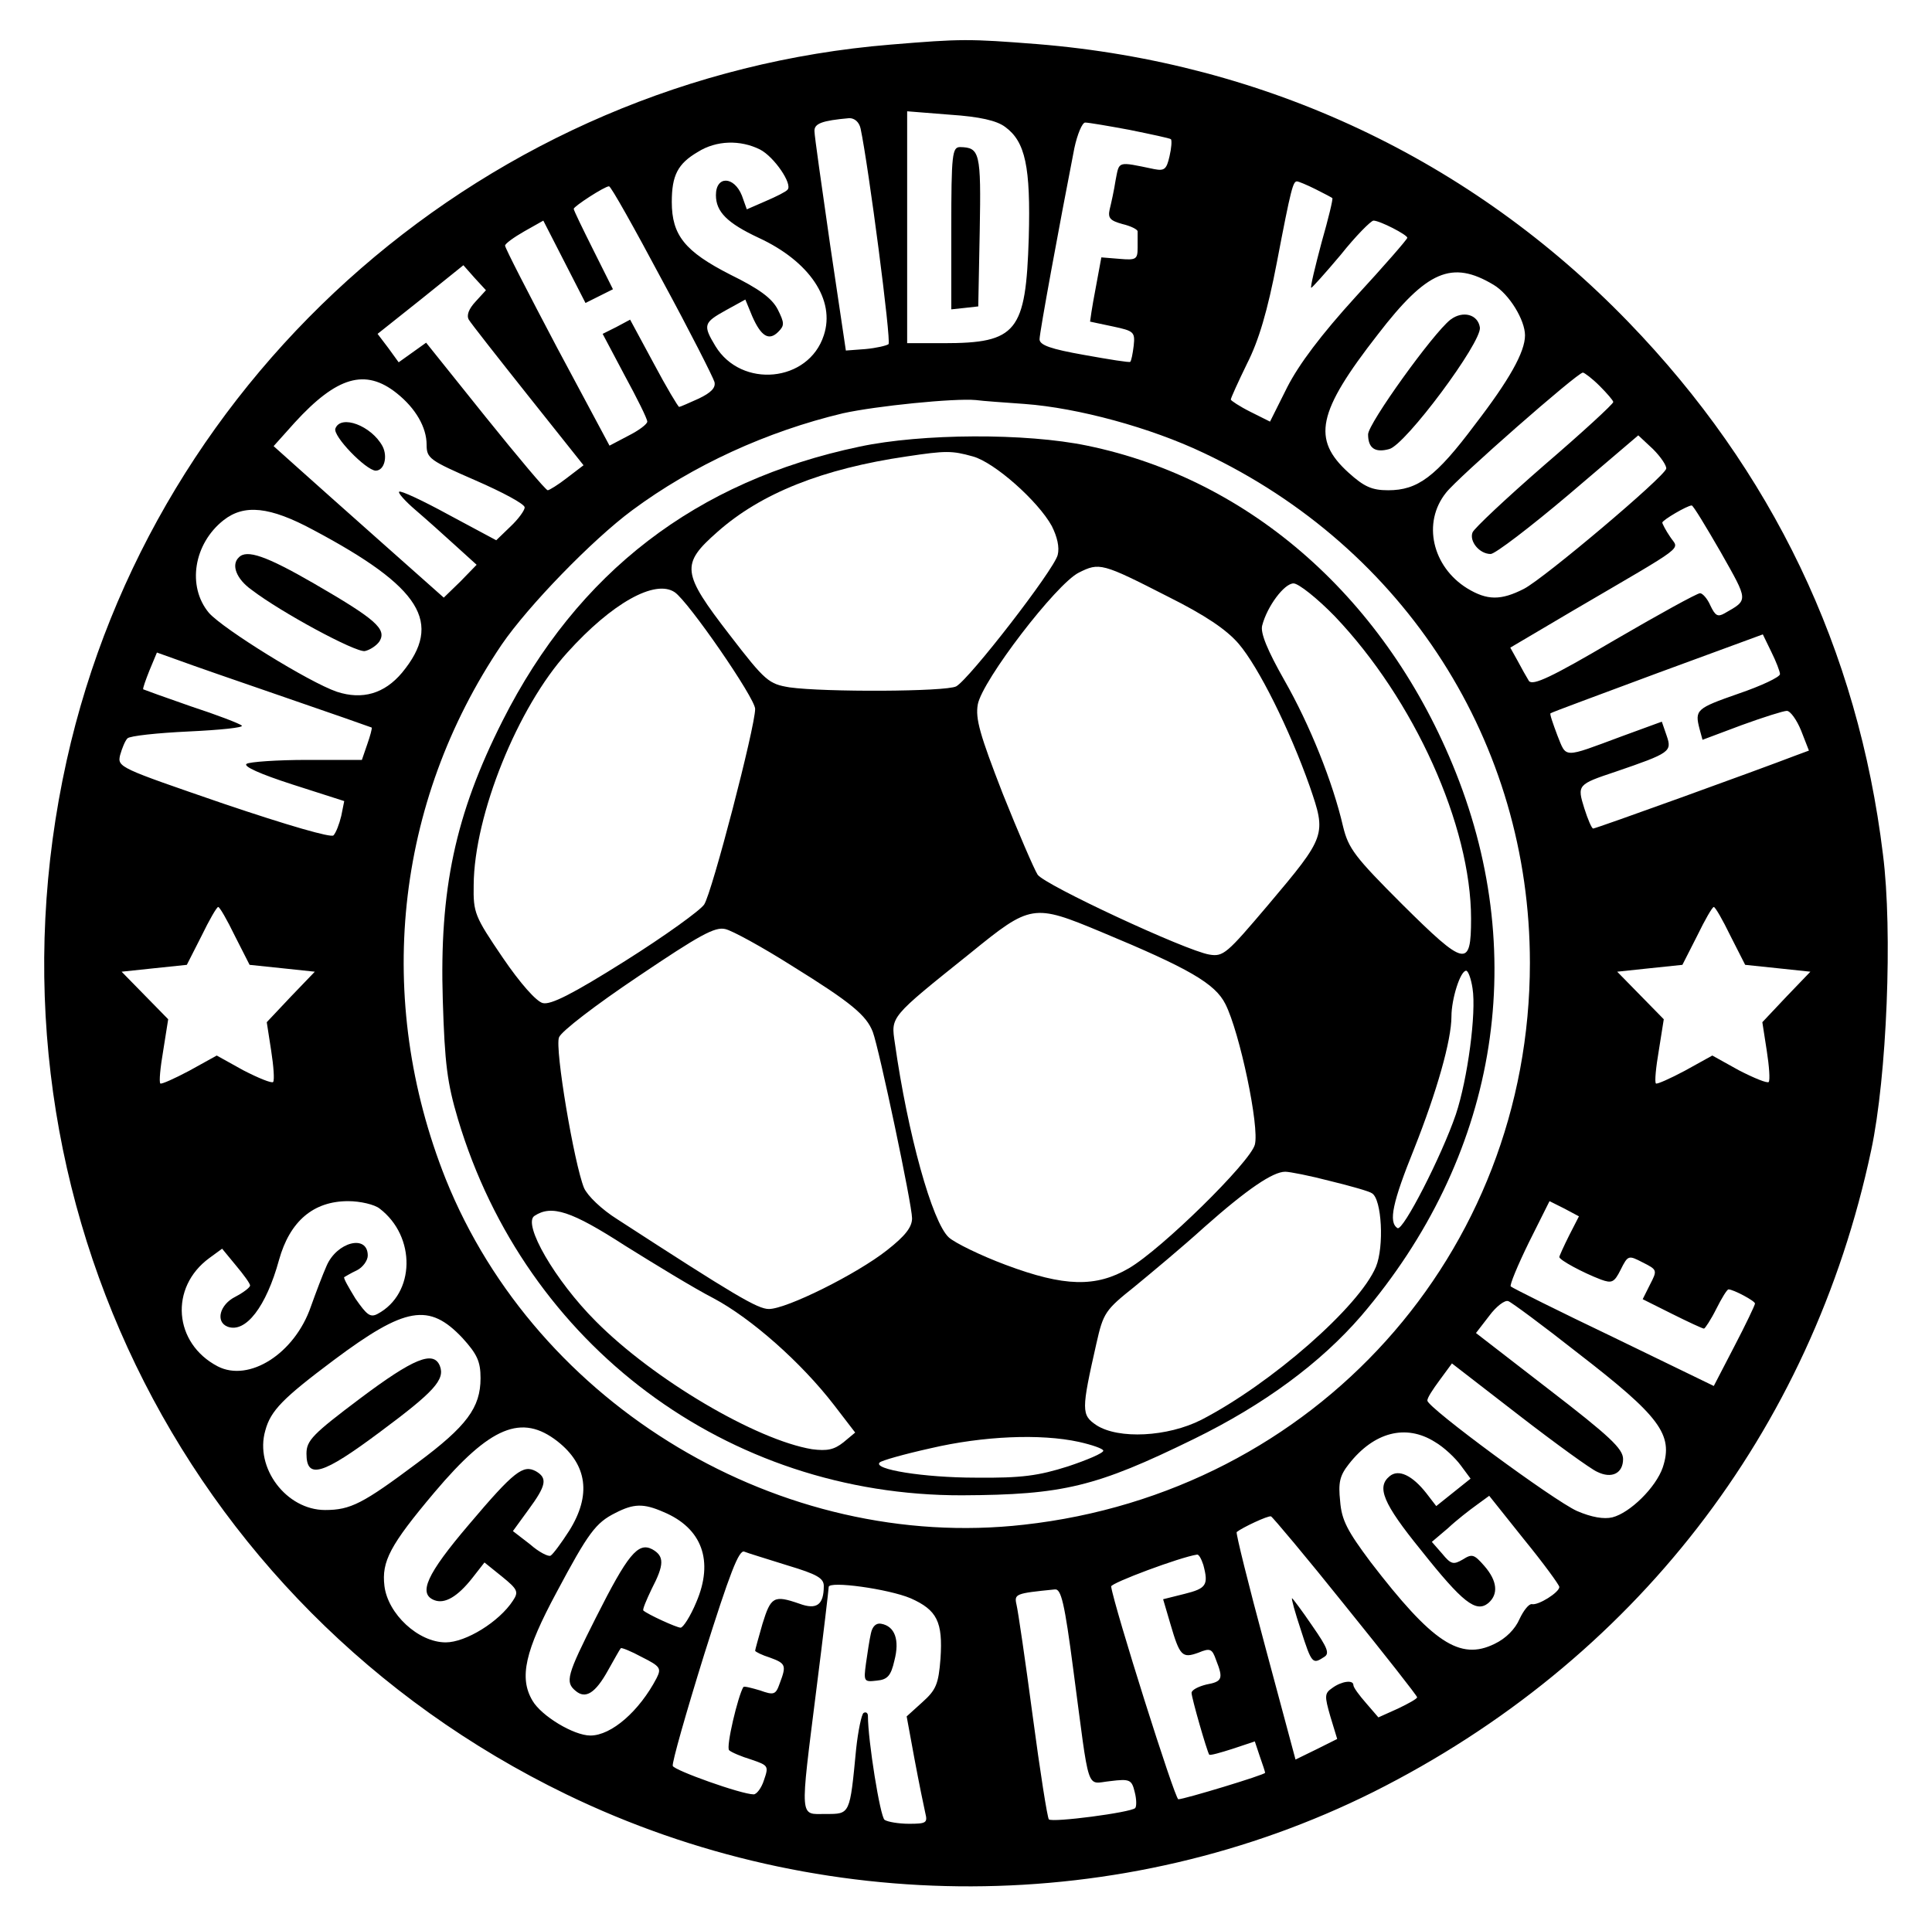 <?xml version="1.0" standalone="no"?>
<!DOCTYPE svg PUBLIC "-//W3C//DTD SVG 20010904//EN"
 "http://www.w3.org/TR/2001/REC-SVG-20010904/DTD/svg10.dtd">
<svg version="1.0" xmlns="http://www.w3.org/2000/svg"
 width="394pt" height="393pt" viewBox="0 0 394 393"
 preserveAspectRatio="xMidYMid meet">

<g transform="translate(0,393) scale(0.1,-0.1)"
fill="#000000" stroke="none">
<path d="M1816 3839 c-817 -67 -1503 -664 -1680 -1460 -191 -861 227 -1725
1019 -2109 520 -252 1135 -250 1646 5 530 266 893 734 1015 1309 32 150 44
447 24 603 -51 419 -226 783 -519 1086 -321 332 -740 529 -1205 567 -141 11
-155 11 -300 -1z m234 -168 c41 -30 52 -81 48 -226 -6 -192 -24 -215 -174
-215 l-74 0 0 236 0 237 88 -7 c60 -4 95 -12 112 -25z m-295 -3 c16 -75 63
-434 57 -440 -4 -3 -25 -8 -47 -10 l-40 -3 -32 215 c-17 118 -32 223 -32 232
-1 16 15 22 71 27 11 0 20 -8 23 -21z m549 -3 c44 -9 82 -17 84 -19 2 -3 1
-18 -3 -35 -6 -26 -10 -30 -31 -26 -77 16 -71 17 -79 -23 -3 -20 -9 -47 -12
-59 -4 -18 1 -23 26 -30 17 -4 31 -11 31 -15 0 -5 0 -19 0 -33 0 -24 -3 -26
-37 -23 l-37 3 -12 -65 c-7 -36 -11 -65 -11 -66 1 0 22 -5 47 -10 42 -9 45
-11 42 -39 -2 -17 -5 -31 -7 -33 -1 -2 -44 5 -94 14 -68 12 -91 20 -91 32 0
14 40 231 71 390 6 28 16 52 22 52 7 0 48 -7 91 -15z m-754 -40 c29 -15 67
-71 56 -82 -3 -4 -23 -14 -44 -23 l-39 -17 -10 28 c-16 40 -53 41 -53 1 0 -34
23 -57 87 -87 104 -48 157 -127 133 -199 -31 -96 -168 -109 -221 -22 -26 43
-24 48 21 73 l40 22 14 -34 c18 -41 34 -51 53 -32 13 13 13 18 -1 46 -12 23
-38 42 -97 71 -92 47 -119 80 -119 148 0 54 12 78 53 102 38 24 87 25 127 5z
m1133 -81 c18 -9 33 -17 34 -18 2 -1 -8 -42 -22 -91 -13 -49 -23 -90 -21 -92
1 -1 28 29 60 67 31 39 62 70 67 70 13 0 69 -29 69 -35 0 -3 -47 -57 -105
-120 -71 -78 -116 -138 -140 -185 l-35 -70 -40 20 c-22 11 -40 23 -40 25 0 3
15 36 33 73 24 47 42 108 61 207 29 152 33 165 41 165 3 0 20 -7 38 -16z
m-1333 -185 c57 -105 104 -198 107 -208 3 -12 -7 -22 -32 -34 -20 -9 -38 -17
-40 -17 -2 0 -26 40 -52 89 l-48 89 -28 -15 -28 -14 45 -85 c25 -46 46 -88 46
-94 0 -5 -17 -18 -39 -29 l-38 -20 -107 200 c-58 110 -106 203 -106 208 0 4
18 17 39 29 l39 22 43 -84 43 -84 28 14 28 14 -40 80 c-22 44 -40 81 -40 84 0
5 63 46 72 46 4 0 52 -86 108 -191z m-380 -44 c-14 -15 -19 -28 -14 -37 4 -7
59 -77 121 -155 l113 -142 -34 -26 c-18 -14 -36 -25 -39 -25 -4 0 -61 68 -127
150 l-121 151 -28 -20 -28 -20 -21 29 -22 29 88 70 87 70 23 -26 23 -25 -21
-23z m2076 34 c32 -19 64 -72 64 -103 0 -34 -32 -91 -102 -182 -80 -107 -117
-134 -177 -134 -33 0 -49 7 -81 36 -75 68 -64 123 60 282 100 130 151 152 236
101z m216 -206 c15 -15 28 -30 28 -33 0 -4 -63 -62 -141 -129 -77 -67 -143
-129 -146 -137 -7 -18 14 -44 37 -44 9 0 81 55 159 121 l142 121 30 -28 c16
-16 28 -34 27 -40 -4 -17 -248 -223 -290 -245 -47 -24 -75 -24 -116 1 -71 44
-92 134 -43 195 23 30 268 245 279 245 3 0 19 -12 34 -27z m-2453 -15 c39 -31
61 -70 61 -105 0 -28 6 -32 100 -73 55 -24 100 -48 100 -55 0 -6 -13 -24 -29
-39 l-29 -28 -97 52 c-53 29 -98 50 -101 47 -3 -2 12 -19 33 -37 21 -18 58
-51 82 -73 l43 -39 -33 -34 -34 -33 -125 111 c-69 61 -147 131 -174 155 l-48
43 43 48 c86 94 144 111 208 60z m1281 -22 c108 -8 256 -48 365 -100 411 -194
665 -592 665 -1040 0 -593 -438 -1080 -1032 -1146 -495 -56 -993 242 -1179
705 -146 367 -104 767 114 1090 54 79 185 214 266 274 124 92 275 161 430 198
68 15 227 31 271 27 14 -2 59 -5 100 -8z m1419 -302 c57 -101 57 -97 8 -125
-14 -8 -19 -5 -29 16 -6 14 -16 25 -21 25 -6 0 -84 -43 -175 -96 -129 -76
-166 -93 -174 -83 -5 8 -15 26 -23 41 l-15 27 127 75 c239 140 217 123 199
151 -9 13 -16 27 -16 29 0 5 51 35 60 35 3 0 29 -43 59 -95z m-2870 45 c220
-117 265 -189 181 -291 -36 -43 -81 -56 -133 -39 -56 19 -232 128 -261 161
-45 54 -31 141 30 189 42 33 94 28 183 -20z m2991 -294 c0 -6 -38 -24 -85 -40
-86 -30 -89 -33 -79 -72 l6 -22 80 30 c44 16 85 29 92 29 7 0 20 -18 29 -40
l16 -41 -27 -10 c-78 -30 -407 -149 -413 -149 -3 0 -11 19 -18 41 -15 48 -14
49 64 75 111 38 115 41 104 73 l-10 29 -82 -30 c-121 -45 -112 -45 -131 2 -9
24 -16 44 -14 45 2 2 100 38 218 82 l215 79 17 -35 c10 -20 18 -41 18 -46z
m-3050 -47 c96 -33 176 -61 178 -62 1 -2 -3 -17 -9 -34 l-11 -32 -111 0 c-62
0 -118 -4 -124 -8 -8 -5 28 -21 93 -42 l106 -34 -6 -30 c-4 -17 -11 -35 -16
-40 -5 -5 -92 20 -225 65 -212 73 -216 74 -210 99 4 14 10 29 15 34 5 5 61 11
125 14 64 3 113 8 108 12 -4 4 -51 22 -103 39 -52 18 -96 34 -98 35 -1 2 5 19
13 39 l15 36 42 -15 c24 -9 122 -43 218 -76z m-101 -487 l30 -59 67 -7 66 -7
-49 -51 -49 -52 9 -58 c5 -32 7 -60 4 -64 -3 -3 -30 8 -61 24 l-54 30 -56 -31
c-30 -16 -57 -28 -59 -26 -3 3 0 33 6 68 l10 63 -48 49 -47 48 66 7 67 7 30
59 c16 33 31 59 34 59 3 0 18 -26 34 -59z m3050 0 l30 -59 67 -7 66 -7 -49
-51 -49 -52 9 -58 c5 -32 7 -60 4 -64 -3 -3 -30 8 -61 24 l-54 30 -56 -31
c-30 -16 -57 -28 -59 -26 -3 3 0 33 6 68 l10 63 -48 49 -47 48 66 7 67 7 30
59 c16 33 31 59 34 59 3 0 18 -26 34 -59z m-2755 -556 c75 -57 73 -174 -4
-215 -15 -8 -22 -2 -45 31 -14 23 -25 42 -23 44 2 1 13 8 26 14 12 6 22 20 22
30 0 44 -63 28 -84 -21 -8 -18 -22 -55 -32 -83 -33 -96 -126 -155 -190 -122
-90 47 -99 161 -17 221 l26 19 28 -34 c16 -19 29 -37 29 -41 0 -4 -13 -14 -30
-23 -32 -16 -41 -51 -16 -61 37 -14 79 41 105 136 22 79 70 120 141 120 25 0
54 -7 64 -15z m2426 -55 c-11 -22 -20 -42 -20 -44 0 -6 48 -32 85 -46 22 -8
27 -6 40 20 15 30 16 30 45 15 30 -15 30 -16 15 -45 l-15 -30 60 -30 c32 -16
62 -30 65 -30 2 0 14 18 25 40 11 22 22 40 25 40 10 0 55 -24 54 -29 0 -3 -19
-43 -42 -87 l-42 -81 -204 99 c-113 54 -207 101 -210 104 -3 2 14 43 37 90
l42 84 30 -15 30 -16 -20 -39z m18 -240 c167 -129 195 -166 173 -233 -14 -41
-67 -93 -103 -102 -17 -4 -42 0 -72 13 -47 21 -305 211 -305 225 -1 5 11 23
25 42 l25 34 137 -106 c75 -58 147 -110 159 -115 30 -15 53 -3 53 26 0 21 -28
47 -150 141 l-150 116 27 35 c14 19 32 33 39 30 6 -2 71 -50 142 -106z m-2275
31 c30 -33 37 -48 37 -82 0 -60 -28 -98 -129 -173 -111 -83 -136 -96 -188 -96
-79 0 -144 86 -122 162 11 41 36 66 140 144 146 109 194 117 262 45z m194
-211 c61 -48 69 -110 24 -182 -16 -25 -33 -48 -38 -51 -4 -3 -24 7 -42 23
l-35 27 32 44 c36 49 39 64 15 78 -26 14 -44 1 -137 -109 -86 -101 -104 -141
-70 -154 21 -8 47 7 77 45 l25 32 36 -29 c32 -26 34 -31 22 -49 -28 -43 -96
-85 -137 -85 -56 0 -118 58 -125 115 -6 50 11 83 102 191 114 135 178 161 251
104z m1789 -1 c19 -11 42 -33 53 -48 l20 -27 -35 -28 -35 -28 -20 26 c-29 37
-57 50 -75 35 -27 -22 -14 -55 64 -151 85 -107 112 -128 137 -108 21 18 19 45
-8 76 -21 24 -25 25 -44 13 -19 -11 -24 -10 -42 12 l-21 24 33 28 c17 16 44
37 58 47 l26 19 71 -89 c40 -49 72 -93 72 -97 0 -11 -43 -38 -56 -35 -6 1 -17
-13 -25 -30 -9 -21 -28 -40 -51 -51 -71 -35 -127 3 -253 167 -47 63 -59 85
-62 124 -4 38 -1 52 18 76 51 65 116 82 175 45z m-1573 -143 c79 -33 103 -100
67 -184 -12 -29 -27 -52 -32 -52 -8 0 -67 27 -76 35 -2 2 6 21 17 44 26 50 26
67 1 81 -29 15 -50 -11 -115 -140 -59 -117 -63 -131 -41 -149 20 -17 40 -5 66
42 13 23 24 43 26 45 1 2 21 -6 43 -18 38 -19 40 -23 30 -43 -35 -67 -92 -117
-135 -117 -34 0 -100 40 -118 71 -28 47 -15 102 49 221 65 122 80 142 120 162
37 19 57 20 98 2z m1391 -192 c80 -99 146 -183 146 -186 0 -3 -18 -13 -39 -23
l-40 -18 -25 29 c-14 16 -26 32 -26 37 0 11 -24 8 -43 -6 -16 -11 -16 -16 -4
-58 l14 -46 -42 -21 -43 -21 -62 231 c-34 126 -60 231 -58 233 11 9 64 34 70
32 3 -1 72 -83 152 -183z m-1138 83 c60 -18 74 -26 74 -42 0 -39 -15 -49 -50
-36 -52 18 -58 14 -75 -41 -8 -28 -15 -53 -15 -55 0 -2 14 -9 30 -14 33 -12
34 -16 20 -53 -8 -23 -12 -24 -40 -14 -17 5 -32 9 -34 7 -11 -18 -36 -123 -29
-129 4 -4 25 -13 45 -19 35 -12 36 -13 26 -42 -5 -16 -15 -29 -21 -29 -25 0
-162 49 -165 58 -2 6 27 108 64 227 52 165 71 215 82 210 7 -3 47 -15 88 -28z
m848 1 c11 -41 6 -48 -38 -59 l-44 -11 15 -51 c19 -65 24 -70 57 -58 24 10 28
8 36 -15 15 -38 13 -44 -20 -50 -16 -4 -30 -11 -30 -17 0 -10 31 -118 36 -126
2 -2 23 4 48 12 l45 15 10 -30 c6 -17 11 -32 11 -34 0 -4 -165 -54 -177 -54
-7 0 -131 393 -137 434 -1 7 141 60 175 65 4 1 9 -9 13 -21z m-597 -68 c54
-24 66 -48 61 -123 -4 -52 -9 -64 -37 -89 l-32 -29 16 -87 c9 -48 19 -97 22
-110 5 -20 2 -22 -33 -22 -22 0 -44 4 -50 8 -9 6 -34 162 -34 212 0 6 -4 9 -9
6 -4 -3 -11 -36 -15 -73 -13 -135 -12 -133 -62 -133 -54 0 -53 -16 -19 255 14
110 25 204 25 208 0 13 122 -4 167 -23z m332 -147 c34 -256 25 -231 75 -226
40 5 44 3 50 -22 4 -15 4 -30 1 -33 -9 -9 -169 -30 -176 -23 -3 3 -18 98 -33
211 -15 113 -30 215 -33 227 -5 22 -2 23 78 31 13 2 20 -27 38 -165z"/>
<path d="M1940 3464 l0 -165 28 3 27 3 3 154 c3 161 0 170 -40 171 -16 0 -18
-14 -18 -166z"/>
<path d="M2958 3278 c-35 -27 -168 -212 -168 -234 0 -28 14 -38 43 -30 33 8
189 218 185 248 -4 27 -35 35 -60 16z"/>
<path d="M684 3056 c-6 -15 62 -85 82 -86 18 0 25 29 14 50 -23 42 -85 65 -96
36z"/>
<path d="M1753 3019 c-333 -70 -575 -256 -728 -559 -97 -192 -129 -345 -122
-570 4 -130 9 -169 31 -243 138 -461 549 -768 1028 -767 206 1 273 17 473 115
143 70 258 155 341 251 275 322 345 726 193 1108 -140 352 -417 598 -752 667
-125 26 -337 25 -464 -2z m231 -20 c44 -12 133 -91 161 -142 11 -22 16 -43 12
-59 -8 -31 -180 -253 -207 -268 -21 -11 -269 -12 -340 -2 -42 7 -49 12 -122
107 -98 127 -100 144 -25 210 89 79 215 129 386 154 80 12 92 12 135 0z m398
-286 c76 -38 119 -67 144 -96 41 -48 104 -175 145 -291 34 -99 34 -101 -85
-242 -84 -99 -91 -106 -120 -101 -48 8 -336 142 -350 163 -7 11 -39 85 -71
165 -47 121 -56 153 -51 182 9 49 160 246 206 269 42 21 47 20 182 -49z m340
-40 c162 -170 278 -427 278 -617 0 -101 -12 -98 -140 29 -97 97 -110 114 -121
159 -21 91 -68 208 -120 299 -34 60 -49 96 -45 111 10 39 45 86 64 86 10 0 48
-30 84 -67z m-1346 49 c28 -19 164 -216 164 -238 0 -37 -88 -375 -104 -399 -8
-12 -80 -64 -161 -115 -108 -68 -152 -90 -168 -86 -13 3 -46 40 -82 93 -57 84
-60 91 -59 148 1 143 90 363 191 474 91 101 179 150 219 123z m870 -693 c178
-74 232 -105 253 -147 29 -57 70 -251 60 -287 -10 -36 -190 -213 -257 -252
-67 -39 -131 -38 -251 7 -51 19 -104 45 -116 56 -34 31 -84 212 -110 396 -8
55 -12 51 154 184 123 100 128 101 267 43z m-631 -69 c121 -75 152 -101 165
-135 13 -35 80 -352 80 -380 0 -18 -14 -36 -51 -65 -62 -49 -205 -120 -241
-120 -23 0 -70 28 -309 183 -32 20 -61 48 -68 64 -20 49 -60 285 -51 307 4 12
76 67 161 124 126 85 157 102 178 97 14 -3 76 -37 136 -75z m1388 -46 c8 -50
-10 -185 -34 -257 -29 -85 -108 -239 -119 -232 -19 12 -10 53 34 162 46 116
76 221 76 270 0 35 18 93 30 93 4 0 10 -16 13 -36z m-290 -393 c41 -10 80 -21
85 -25 20 -12 25 -109 8 -150 -34 -81 -213 -238 -356 -312 -69 -35 -169 -40
-214 -11 -31 21 -31 30 0 167 14 62 18 68 77 115 34 28 99 82 143 122 88 78
140 113 165 113 9 0 50 -8 92 -19z m-1438 -132 c61 -38 141 -87 180 -107 77
-41 179 -131 246 -218 l43 -56 -24 -20 c-19 -15 -33 -18 -64 -14 -114 19 -323
142 -441 261 -83 83 -150 199 -125 215 35 23 75 10 185 -61z m925 -400 c27 -6
50 -14 50 -18 0 -5 -33 -19 -72 -32 -60 -19 -94 -24 -188 -23 -106 0 -211 17
-196 31 4 4 50 17 104 29 107 25 224 30 302 13z"/>
<path d="M487 2793 c-16 -15 -5 -44 26 -66 60 -46 212 -128 231 -125 10 2 24
11 30 20 15 25 -8 45 -134 118 -97 56 -137 70 -153 53z"/>
<path d="M735 1078 c-97 -73 -110 -86 -110 -113 0 -53 32 -44 151 45 109 81
132 106 121 134 -13 32 -54 15 -162 -66z"/>
<path d="M2653 605 c22 -69 24 -70 47 -55 12 7 8 18 -24 64 -21 31 -40 56 -41
56 -2 0 6 -29 18 -65z"/>
<path d="M1776 598 c-3 -13 -7 -40 -10 -61 -5 -37 -4 -38 22 -35 22 2 29 10
36 41 11 42 1 70 -27 75 -10 2 -18 -5 -21 -20z"/>
</g>
</svg>
